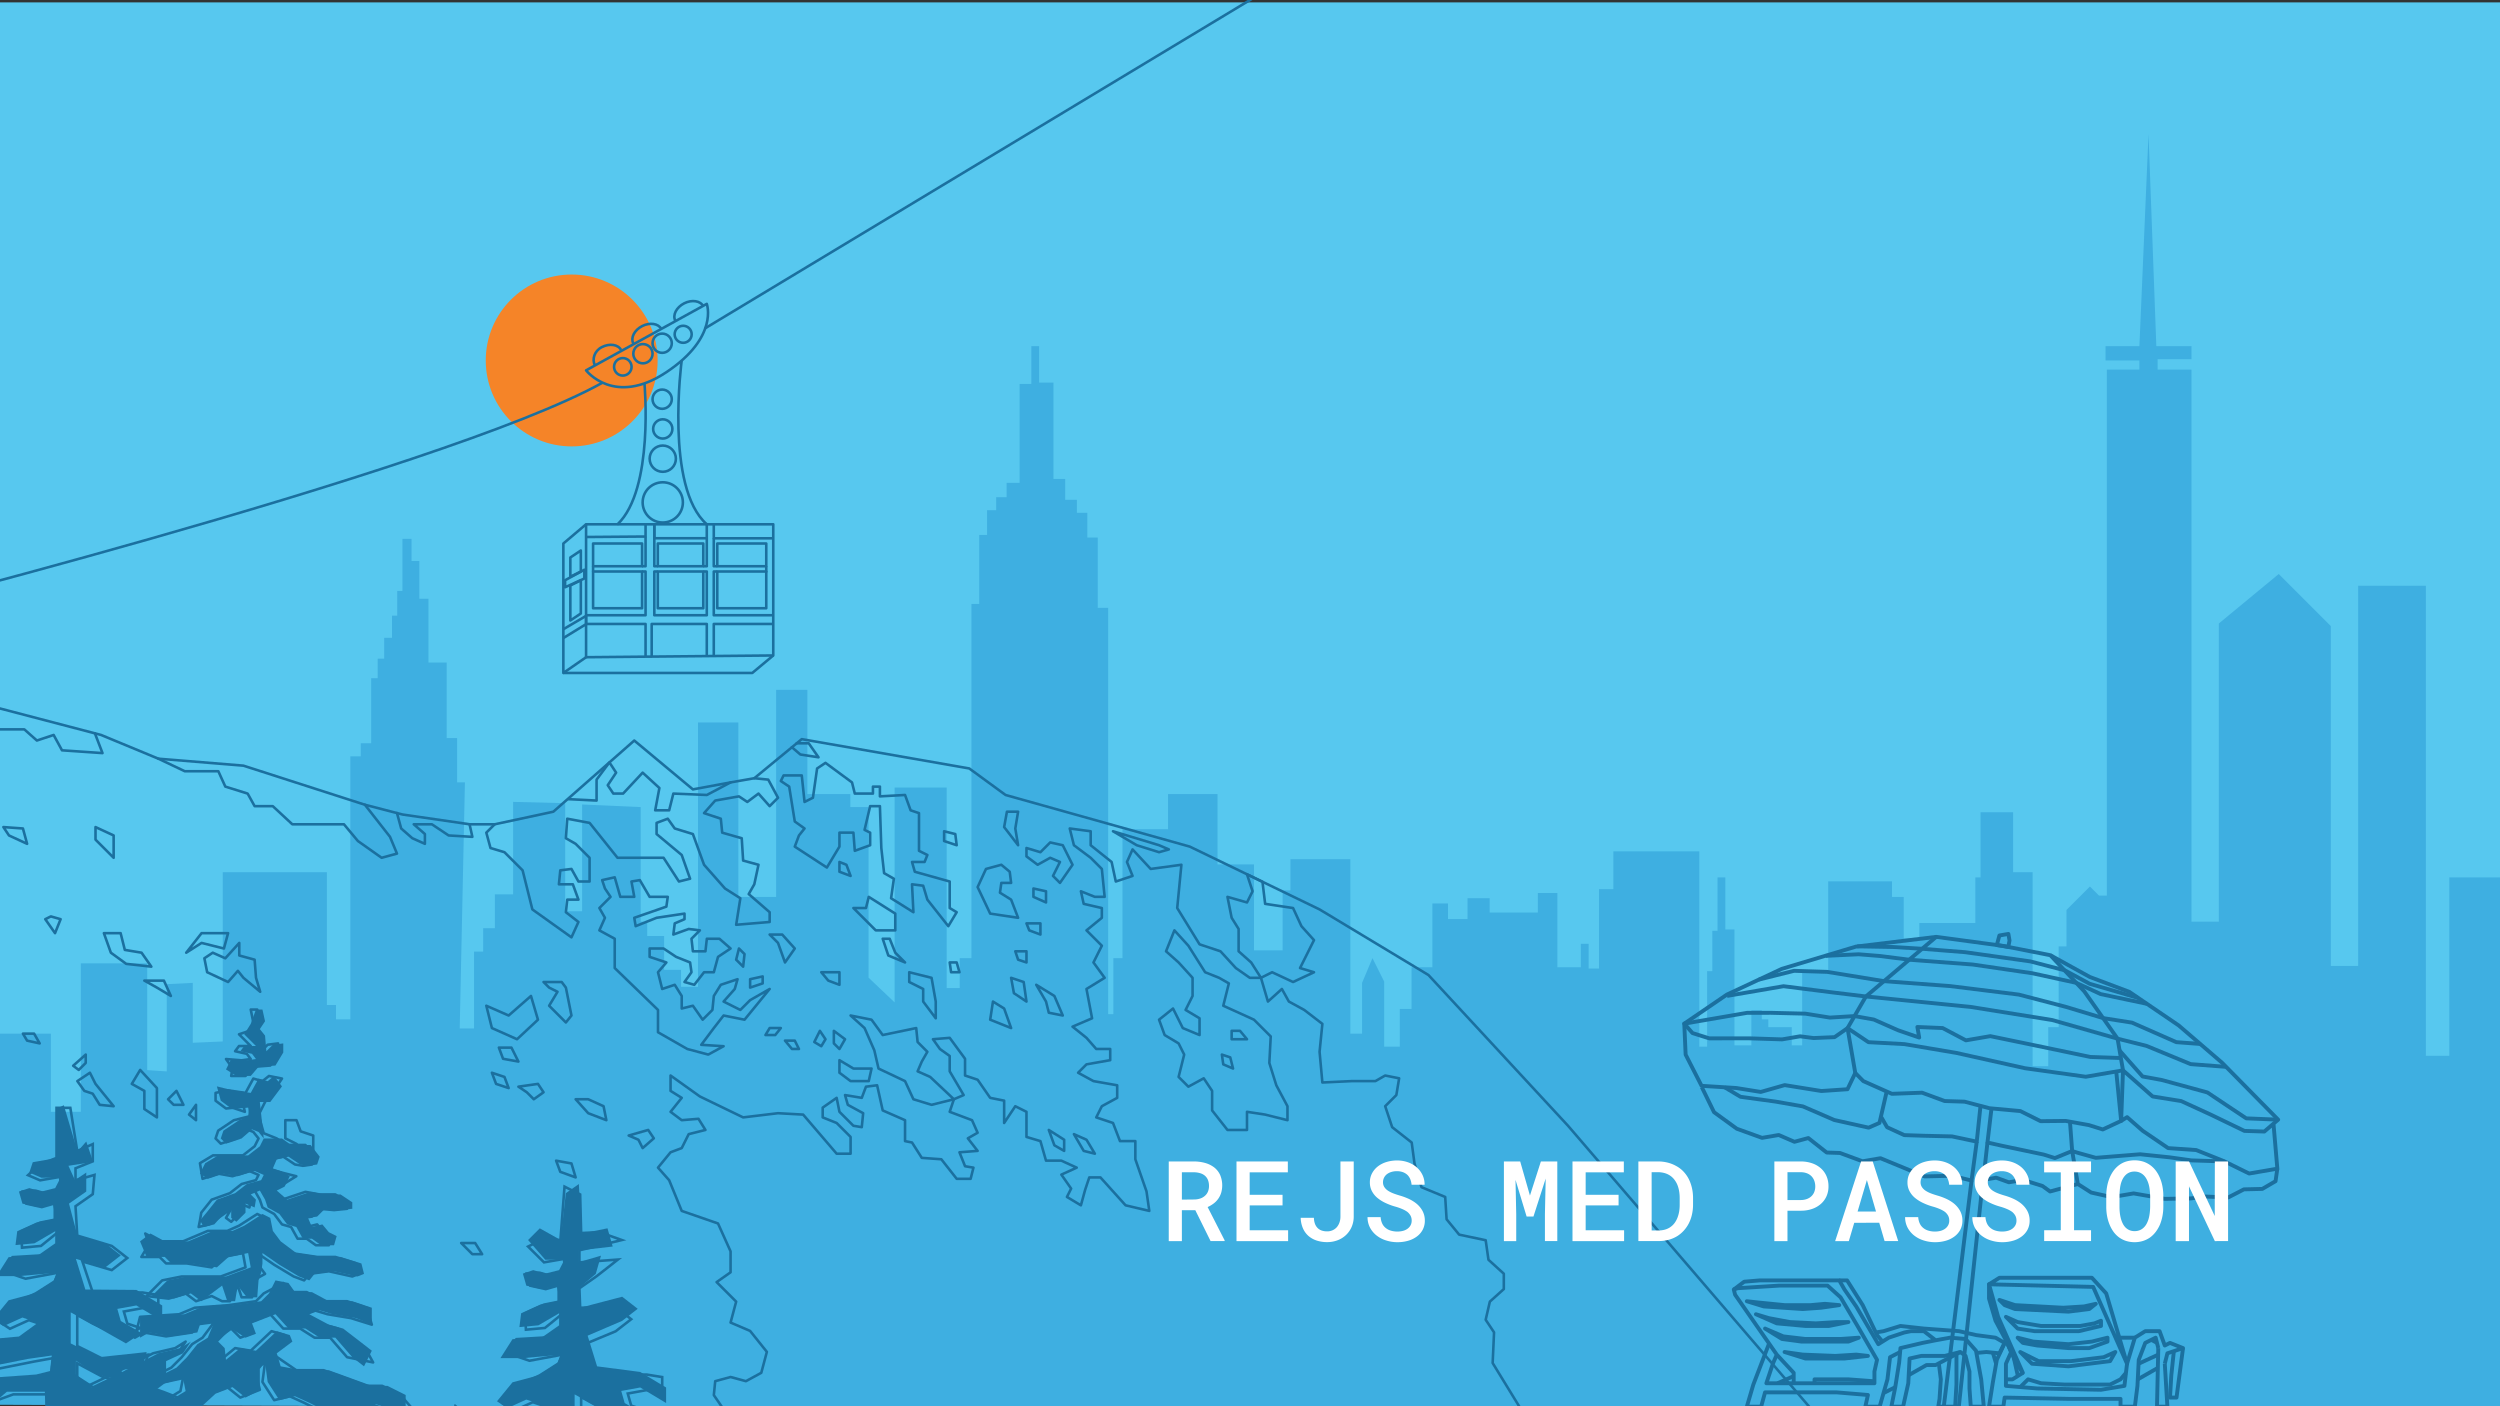 <svg xmlns="http://www.w3.org/2000/svg" width="1920" height="1080" viewBox="0 0 1920 1080"><rect x="0" y="0" width="1920" height="1080" fill="#333333" stroke="none"/><defs><style>.cls-1{fill:#57c8ef;}.cls-2{fill:#3eafe1;}.cls-3,.cls-4,.cls-6,.cls-7{fill:none;stroke:#1b709f;}.cls-3{stroke-linecap:round;}.cls-3,.cls-6,.cls-7{stroke-linejoin:round;}.cls-3,.cls-4,.cls-6{stroke-width:2px;}.cls-4{stroke-miterlimit:10;}.cls-5{fill:#1b709f;}.cls-7{stroke-width:3px;}.cls-8{fill:#f58428;}.cls-9{fill:#fff;}</style></defs><g id="Layer_1" data-name="Layer 1"><rect class="cls-1" x="-1.94" y="1.84" width="1922" height="946"/><polygon class="cls-2" points="-9.94 1078.84 -9.94 793.84 39.06 793.84 39.06 853.84 62.06 853.84 62.06 739.84 113.06 739.84 113.06 821.84 128.06 822.84 128.06 755.84 148.06 754.84 148.06 800.84 171.06 799.84 171.06 669.84 251.06 669.84 251.06 771.84 258.06 771.84 258.06 782.84 269.06 782.84 269.06 580.84 277.06 580.84 277.06 570.84 285.06 570.84 285.06 520.84 290.06 520.84 290.06 505.84 295.06 505.84 295.06 489.84 301.06 489.84 301.06 472.84 305.06 472.84 305.06 453.84 309.06 453.84 309.06 413.84 316.06 413.84 316.06 430.84 322.06 430.84 322.06 459.84 329.06 459.84 329.06 508.84 343.06 508.84 343.06 566.84 351.06 566.84 351.06 600.84 357.06 600.84 353.06 789.84 364.06 789.84 364.06 730.84 371.06 730.84 371.06 712.84 380.06 712.84 380.06 686.84 394.06 686.84 394.06 615.84 434.06 616.84 434.06 699.84 447.06 699.84 447.06 617.84 492.06 619.84 492.06 707.84 497.06 707.84 497.06 718.84 510.06 718.84 510.06 744.84 523.06 744.84 523.06 757.84 536.06 757.84 536.06 554.84 567.06 554.84 567.06 688.84 596.06 688.84 596.06 529.84 620.06 529.84 620.06 609.84 653.06 609.84 653.06 619.84 667.06 619.84 667.06 750.84 687.06 769.84 687.06 604.84 727.06 604.84 727.06 758.84 737.06 758.84 737.06 735.84 746.06 735.84 746.06 463.84 752.06 463.84 752.06 410.84 758.06 410.84 758.06 391.84 765.06 391.84 765.06 381.84 773.06 381.84 773.06 370.84 783.06 370.84 783.06 294.84 792.06 294.84 792.06 265.84 798.06 265.84 798.06 293.84 809.06 293.84 809.06 367.84 818.06 367.84 818.06 383.84 827.06 383.84 827.06 393.84 835.06 393.84 835.06 412.84 843.06 412.84 843.06 466.84 851.06 466.84 851.06 778.84 855.06 778.84 855.06 735.84 862.06 735.84 862.06 636.84 897.06 636.84 897.06 609.84 935.06 609.84 935.06 663.84 963.06 663.84 963.06 729.84 985.06 729.84 985.06 683.84 991.06 683.84 991.06 659.84 1037.06 659.84 1037.06 793.84 1046.06 793.84 1046.06 754.84 1054.06 735.84 1063.06 753.84 1063.06 803.84 1075.06 803.84 1075.06 774.84 1084.06 774.84 1084.06 742.84 1100.06 742.84 1100.06 693.84 1112.06 693.84 1112.06 705.84 1127.06 705.84 1127.06 689.84 1144.06 689.84 1144.06 700.84 1181.06 700.84 1181.06 685.84 1196.06 685.84 1196.06 742.84 1214.06 742.84 1214.06 724.84 1220.06 724.84 1220.06 743.84 1228.06 743.84 1228.06 682.84 1239.06 682.84 1239.06 653.84 1305.06 653.84 1305.06 803.84 1311.06 803.84 1311.06 745.84 1315.06 745.84 1315.06 714.84 1319.06 714.84 1319.06 673.84 1325.06 673.84 1325.06 713.84 1332.06 713.84 1332.06 802.84 1345.06 802.84 1345.06 775.84 1353.06 775.84 1353.06 782.84 1358.06 782.84 1358.06 788.84 1376.06 788.84 1376.06 802.84 1384.06 802.84 1384.06 745.84 1404.06 745.84 1404.06 676.84 1453.06 676.84 1453.06 688.84 1462.06 688.84 1462.06 720.84 1474.06 720.84 1474.06 708.84 1517.06 708.84 1517.06 673.84 1521.06 673.84 1521.06 623.84 1546.06 623.84 1546.06 669.84 1561.06 669.84 1561.06 818.84 1573.06 818.84 1573.06 788.84 1581.06 788.84 1581.06 726.84 1587.06 726.84 1587.06 698.84 1605.06 680.84 1612.06 687.84 1618.06 687.84 1618.06 283.84 1643.06 283.84 1643.06 276.84 1617.06 276.84 1617.06 265.84 1643.06 265.84 1650.06 102.84 1656.06 265.84 1683.06 265.84 1683.06 275.84 1657.06 275.84 1657.06 283.84 1683.06 283.84 1683.06 707.84 1704.06 707.84 1704.06 478.84 1750.06 440.84 1790.06 480.84 1790.06 741.84 1811.06 741.84 1811.06 449.84 1863.06 449.84 1863.06 810.84 1881.06 810.84 1881.06 673.84 1920.06 673.84 1920.06 1085.84 -9.94 1078.84"/><polyline class="cls-3" points="-213.93 492.63 -187.13 480.84 -30.63 540.86 -12.41 540.86 77.64 564.45 121.58 582.67 186.97 588.03 280.23 618.04 309.17 625.55 360.63 633.05 379.92 633.05 424.94 623.4 436.47 613.27 487.12 568.73 532.14 606.25 561.08 600.89 579.3 597.68 615.75 567.66 744.38 590.17 772.25 610.54 913.75 650.2 1013.43 698.44 1097.05 748.82 1204.24 864.59 1392.9 1084.34 -345.78 1084.34 -345.78 593.39"/><polyline class="cls-3" points="-30.63 540.86 -5.98 551.58 -0.62 560.16 18.68 560.16 28.33 568.73 41.19 564.45 47.62 576.24 78.71 578.38 72.89 563.21"/><polyline class="cls-3" points="121.58 582.67 141.95 592.32 167.68 592.32 173.04 604.11 190.19 609.47 195.55 619.12 209.48 619.12 224.49 633.05 264.15 633.05 274.87 645.91 293.09 658.78 304.88 655.56 299.53 642.7 280.23 618.04"/><polyline class="cls-3" points="304.88 624.43 308.1 636.27 316.68 643.77 326.32 648.06 326.32 640.55 317.75 633.05 331.68 633.05 344.55 641.63 362.77 642.7 360.63 633.05"/><polyline class="cls-3" points="379.92 633.05 373.49 639.48 376.7 651.27 387.42 654.49 401.36 668.42 408.86 698.44 438.88 719.88 444.24 708.09 434.59 700.58 435.66 690.93 444.24 690.93 439.95 679.14 429.23 679.14 430.3 668.42 438.88 667.35 444.24 677 452.81 677 452.81 658.78 442.09 648.06 434.59 643.77 435.66 628.76 452.81 631.98 474.25 658.78 509.63 658.78 521.42 677 529.99 674.86 523.56 656.63 504.26 640.55 504.26 631.98 512.84 628.76 518.2 636.27 532.14 640.55 540.71 664.14 556.79 682.36 568.58 689.86 565.37 710.23 591.09 708.09 591.09 700.58 575.01 686.65 579.3 679.14 582.52 664.14 570.73 660.92 569.65 643.77 554.65 639.48 553.58 628.76 540.71 624.48 549.29 614.83 567.51 611.61 573.94 615.9 582.52 609.47 591.09 619.12 597.52 612.68 590.02 598.75 579.3 597.68"/><polyline class="cls-3" points="436.73 613.76 458.17 614.83 458.17 598.75 468.03 585.52 473.18 593.39 466.75 603.04 471.04 609.47 478.54 609.47 493.55 593.39 506.41 605.18 503.19 622.33 513.91 622.33 517.13 609.47 542.86 610.54 561.08 600.89"/><polyline class="cls-3" points="608.18 573.9 614.67 579.45 628.61 581.6 621.11 570.88 611.84 570.88"/><polygon class="cls-3" points="601.81 595.53 615.75 595.53 617.89 615.9 624.32 612.68 627.54 590.17 633.97 585.88 654.34 600.89 656.48 609.47 670.42 609.47 670.42 604.11 675.77 604.11 675.77 611.61 695.07 610.54 699.36 622.33 705.79 624.48 705.79 653.42 712.22 656.63 710.08 661.99 700.43 661.99 702.57 669.5 729.37 677 729.37 697.37 734.73 700.58 728.3 711.3 712.22 690.93 709 680.22 700.43 679.14 701.5 700.58 684.35 689.86 686.5 674.86 678.99 670.57 676.85 651.27 675.77 619.12 668.27 619.12 663.98 637.34 668.27 639.48 668.27 649.13 656.48 653.42 655.41 639.48 644.69 639.48 644.69 650.2 635.04 666.28 610.39 650.2 613.6 641.63 617.89 636.27 610.39 630.91 606.1 604.11 599.67 599.82 601.81 595.53"/><polygon class="cls-3" points="725.08 638.41 725.08 645.91 734.73 649.13 733.66 640.55 725.08 638.41"/><polygon class="cls-3" points="644.69 661.99 644.69 669.5 653.26 672.71 650.05 664.14 644.69 661.99"/><polygon class="cls-3" points="667.2 688.79 665.06 697.37 655.41 697.37 672.56 714.52 687.57 714.52 687.57 701.65 667.2 688.79"/><polygon class="cls-3" points="677.92 720.95 682.21 733.81 695.07 739.17 687.57 731.67 683.28 720.95 677.92 720.95"/><polygon class="cls-3" points="757.24 667.35 750.81 681.29 760.46 701.65 781.9 704.87 776.54 690.93 767.96 685.58 769.03 678.07 776.54 678.07 775.47 669.5 769.03 664.14 757.24 667.35"/><polygon class="cls-3" points="788.33 709.16 790.47 714.52 799.05 717.73 799.05 709.16 788.33 709.16"/><polygon class="cls-3" points="776.54 750.96 778.68 762.75 788.33 769.19 786.18 754.18 776.54 750.96"/><polygon class="cls-3" points="779.75 730.6 781.9 737.03 788.33 739.17 788.33 730.6 779.75 730.6"/><polygon class="cls-3" points="729.37 739.17 730.44 746.68 736.88 746.68 734.73 739.17 729.37 739.17"/><polygon class="cls-3" points="698.29 746.68 698.29 754.18 709 759.54 709 769.19 718.65 782.05 718.65 769.19 715.44 750.96 698.29 746.68"/><polygon class="cls-3" points="773.32 623.4 771.18 635.19 781.9 649.13 779.75 636.27 781.9 623.4 773.32 623.4"/><polygon class="cls-3" points="821.56 636.27 824.77 649.13 837.64 658.78 846.21 667.35 848.36 688.79 840.85 688.79 830.13 684.5 832.28 694.15 846.21 697.37 846.21 704.87 834.42 714.52 846.21 726.31 839.78 739.17 848.36 750.96 834.42 759.54 838.71 782.05 823.7 788.48 834.42 797.06 841.92 805.63 852.64 805.63 852.64 814.21 834.42 817.42 827.99 823.86 839.78 830.29 858 833.5 858 843.15 846.21 849.58 841.92 858.16 854.79 862.45 860.15 876.38 871.94 876.38 871.94 890.32 880.51 914.97 882.66 929.98 864.44 925.69 845.14 904.25 836.57 904.25 833.35 913.9 830.13 925.69 819.41 919.26 822.63 912.83 815.13 902.11 826.92 896.75 815.13 891.39 803.34 891.39 799.05 876.38 788.33 873.16 788.33 853.87 779.75 849.58 771.18 862.45 771.18 845.29 760.46 843.15 750.81 829.22 741.16 826 741.16 813.14 729.37 797.06 716.51 798.13 721.87 805.63 729.37 810.99 729.37 822.78 740.09 841.01 732.59 844.22 729.37 853.87 746.52 860.3 750.81 869.95 743.31 874.24 750.81 883.88 736.88 884.96 741.16 895.67 747.6 896.75 745.45 905.32 734.73 905.32 722.94 890.32 707.93 889.24 700.43 877.45 695.07 876.38 695.07 860.3 677.92 852.8 673.63 833.5 665.06 834.57 661.84 843.15 648.98 841.01 651.12 848.51 662.91 854.94 661.84 865.66 655.41 864.59 644.69 853.87 642.54 843.15 631.83 850.65 631.83 858.16 642.54 862.45 653.26 873.16 653.26 886.03 642.54 886.03 616.82 856.01 597.52 854.94 570.73 858.16 537.5 842.08 514.99 826 514.99 837.79 523.56 843.15 514.99 853.87 523.56 860.3 536.42 859.23 541.78 867.8 528.92 871.02 523.56 881.74 514.99 884.96 505.34 896.75 513.91 906.39 523.56 929.98 551.43 939.62 561.08 961.06 561.08 977.14 550.36 984.65 565.37 999.65 561.08 1015.73 576.09 1022.16 588.95 1038.24 584.66 1054.32 572.87 1060.75 561.08 1057.54 549.29 1060.75 548.22 1071.47 557.08 1084.34 1169.34 1084.34 1146.36 1046.82 1147.43 1023.24 1141 1013.59 1144.21 999.65 1154.93 990 1154.93 978.21 1143.14 967.5 1141 952.49 1120.63 948.2 1110.98 936.41 1109.91 919.26 1091.69 911.75 1086.33 893.53 1084.18 877.45 1069.18 865.66 1063.82 849.58 1072.39 841.01 1074.54 828.14 1063.82 826 1056.31 830.29 1038.09 830.29 1015.58 831.36 1013.43 807.78 1015.58 786.34 1001.64 775.62 989.85 769.19 984.49 759.54 973.77 769.19 968.41 750.96 959.84 750.96 949.12 743.46 937.33 730.6 921.25 725.24 904.1 697.37 907.31 664.14 883.73 667.35 869.8 652.35 865.51 661.99 869.8 672.71 856.93 677 853.72 661.99 837.64 649.13 837.64 638.41 821.56 636.27"/><polygon class="cls-3" points="901.95 714.52 895.52 730.6 905.17 739.17 915.89 750.96 915.89 764.9 910.53 775.62 921.25 782.05 921.25 794.91 908.38 789.55 900.88 774.55 890.16 783.12 894.45 794.91 905.17 801.34 909.46 809.92 905.17 827.07 912.67 834.57 924.46 828.14 930.9 837.79 930.9 852.8 942.69 867.8 957.69 867.8 957.69 853.87 971.63 856.01 988.78 860.3 988.78 849.58 980.21 833.5 974.85 816.35 975.92 795.99 963.05 783.12 939.47 772.4 943.76 755.25 936.26 750.96 925.54 746.68 912.67 726.31 901.95 714.52"/><polygon class="cls-3" points="945.9 791.7 945.9 798.13 957.69 798.13 952.34 791.7 945.9 791.7"/><polygon class="cls-3" points="938.4 809.92 939.47 817.42 946.98 820.64 944.83 812.06 938.4 809.92"/><polygon class="cls-3" points="942.69 688.79 945.9 704.87 951.26 713.45 951.26 730.6 960.91 739.17 968.41 750.96 976.99 746.68 993.07 754.18 1009.15 746.68 998.43 743.46 1009.15 722.02 999.5 711.3 993.07 697.37 971.63 694.15 969.58 677.22 957.69 671.47 961.98 684.5 957.69 693.08 942.69 688.79"/><polygon class="cls-3" points="854.79 638.41 873.01 649.13 890.16 654.49 897.67 652.35 890.16 649.13 854.79 638.41"/><polygon class="cls-3" points="806.55 646.99 799.05 654.49 788.33 651.27 788.33 657.71 796.9 664.14 806.55 658.78 814.05 661.99 808.7 672.71 814.05 678.07 823.7 664.14 816.2 649.13 806.55 646.99"/><polygon class="cls-3" points="793.69 682.36 793.69 688.79 803.34 693.08 803.34 684.5 793.69 682.36"/><polygon class="cls-3" points="762.6 769.19 760.46 783.12 776.54 789.55 771.18 774.55 762.6 769.19"/><polygon class="cls-3" points="795.83 756.32 803.34 769.19 805.48 777.76 816.2 779.91 809.77 764.9 795.83 756.32"/><polygon class="cls-3" points="630.75 746.68 636.11 753.11 644.69 756.32 644.69 746.68 630.75 746.68"/><polygon class="cls-3" points="591.09 717.73 597.52 724.16 602.88 739.17 610.39 728.45 600.74 717.73 591.09 717.73"/><polygon class="cls-3" points="653.26 779.91 663.98 789.55 671.49 806.7 674.7 820.64 695.07 830.29 701.5 844.22 715.44 848.51 732.59 844.22 714.37 827.07 704.72 822.78 707.93 815.28 712.22 807.78 704.72 800.27 703.65 789.55 677.92 794.91 669.34 783.12 653.26 779.91"/><polygon class="cls-3" points="640.4 801.34 644.69 805.63 648.98 798.13 640.4 791.7 640.4 801.34"/><polygon class="cls-3" points="644.69 814.21 644.69 823.86 653.26 830.29 667.2 830.29 669.34 820.64 655.41 820.64 644.69 814.21"/><polygon class="cls-3" points="625.39 800.27 630.75 803.49 633.97 798.13 629.68 791.7 625.39 800.27"/><polygon class="cls-3" points="613.6 805.63 610.39 799.2 602.88 799.2 608.24 805.63 613.6 805.63"/><polygon class="cls-3" points="587.88 794.91 595.38 794.91 599.67 789.55 591.09 789.55 587.88 794.91"/><polygon class="cls-3" points="464.6 682.36 468.89 688.79 460.32 697.37 464.6 704.87 460.32 714.52 472.11 720.95 472.11 743.46 505.34 775.62 505.34 792.77 527.85 805.63 543.93 809.92 555.72 803.49 538.57 802.42 548.22 789.55 555.72 779.91 571.8 783.12 591.09 759.54 576.09 768.11 568.58 775.62 555.72 769.19 564.29 759.54 566.44 752.03 553.58 756.32 548.22 764.9 547.14 775.62 539.64 783.12 532.14 772.4 523.56 774.55 523.56 764.9 518.2 756.32 508.55 759.54 505.34 746.68 511.77 739.17 498.91 734.88 498.91 728.45 509.63 728.45 519.27 734.88 529.99 739.17 531.06 746.68 525.7 754.18 533.21 756.32 540.71 746.68 548.22 746.68 551.43 734.88 561.08 728.45 552.5 720.95 542.86 720.95 541.78 730.6 532.14 730.6 531.06 720.95 537.5 714.52 528.92 713.45 517.13 717.73 518.2 709.16 525.7 705.94 525.7 701.65 504.26 704.87 488.19 711.3 487.12 704.87 511.77 696.29 512.84 688.79 498.91 688.79 491.4 675.93 484.97 677 487.12 688.79 476.39 688.79 472.11 673.78 462.46 675.93 464.6 682.36"/><polygon class="cls-3" points="567.51 728.45 565.37 737.03 570.73 742.39 571.8 732.74 567.51 728.45"/><polygon class="cls-3" points="576.09 752.03 576.09 758.47 585.73 755.25 585.73 749.89 576.09 752.03"/><polygon class="cls-3" points="805.48 867.8 809.77 879.6 817.27 883.88 817.27 875.31 805.48 867.8"/><polygon class="cls-3" points="824.77 871.02 832.28 883.88 840.85 886.03 834.42 875.31 824.77 871.02"/><polygon class="cls-3" points="407.79 764.9 390.64 779.91 373.49 772.4 377.78 789.55 397.07 798.13 413.15 783.12 407.79 764.9"/><polygon class="cls-3" points="417.44 754.18 431.37 754.18 434.59 758.47 438.88 779.91 434.59 785.26 421.73 772.4 428.16 761.68 421.73 758.47 417.44 754.18"/><polygon class="cls-3" points="383.14 804.56 386.35 813.14 398.14 815.28 392.78 804.56 383.14 804.56"/><polygon class="cls-3" points="377.78 823.86 380.99 832.43 390.64 835.65 387.42 827.07 377.78 823.86"/><polygon class="cls-3" points="398.14 834.57 404.57 838.86 409.94 844.22 417.44 838.86 413.15 832.43 398.14 834.57"/><polygon class="cls-3" points="442.09 844.22 451.74 854.94 465.68 860.3 463.53 849.58 451.74 844.22 442.09 844.22"/><polygon class="cls-3" points="482.83 872.09 490.33 875.31 493.55 881.74 502.12 874.24 497.83 867.8 482.83 872.09"/><polygon class="cls-3" points="427.09 891.39 430.3 899.96 442.09 904.25 438.88 893.53 427.09 891.39"/><polygon class="cls-3" points="143.02 731.67 154.81 724.16 171.97 728.45 175.18 716.66 154.81 716.66 143.02 731.67"/><polygon class="cls-3" points="163.39 731.67 156.96 735.96 159.1 746.68 175.18 754.18 182.69 745.6 186.97 750.96 199.84 761.68 196.62 750.96 195.55 737.03 183.76 733.81 183.76 724.16 173.04 735.96 163.39 731.67"/><polygon class="cls-3" points="219.13 860.3 219.13 874.24 227.71 878.52 233.07 884.96 240.57 884.96 240.57 872.09 230.92 868.88 227.71 860.3 219.13 860.3"/><polygon class="cls-3" points="174.11 844.22 178.4 850.65 188.04 853.87 185.9 844.22 174.11 844.22"/><polygon class="cls-3" points="129.09 844.22 133.38 848.51 140.88 848.51 135.52 837.79 129.09 844.22"/><polygon class="cls-3" points="145.17 856.01 150.53 860.3 150.53 848.51 145.17 856.01"/><polygon class="cls-3" points="101.22 832.43 110.86 837.79 110.86 851.73 120.51 858.16 120.51 835.65 107.65 821.71 101.22 832.43"/><polygon class="cls-3" points="59.41 830.29 64.77 837.79 71.2 839.93 76.56 848.51 87.28 849.58 73.35 832.43 69.06 823.86 59.41 830.29"/><polygon class="cls-3" points="56.2 818.5 60.48 821.71 65.84 816.35 65.84 809.92 56.2 818.5"/><polygon class="cls-3" points="20.82 799.2 30.47 801.34 26.18 793.84 17.61 793.84 20.82 799.2"/><polygon class="cls-3" points="354.19 954.63 362.77 963.21 370.27 963.21 364.91 954.63 354.19 954.63"/><polygon class="cls-3" points="79.78 716.66 85.14 731.67 96.93 740.24 116.22 742.39 108.72 731.67 95.86 729.52 92.64 716.66 79.78 716.66"/><polygon class="cls-3" points="110.86 753.11 120.51 758.47 131.23 764.9 125.87 753.11 110.86 753.11"/><polygon class="cls-3" points="2.6 635.19 17.61 636.27 20.82 648.06 6.89 641.63 2.6 635.19"/><polygon class="cls-3" points="73.35 635.19 73.35 644.84 87.28 658.78 87.28 641.63 73.35 635.19"/><polygon class="cls-3" points="34.76 705.94 42.26 716.66 46.55 705.94 39.05 703.8 34.76 705.94"/><polygon class="cls-4" points="43.41 850.84 54.02 850.84 59.32 883.97 71.25 878.67 71.25 891.92 57.99 897.23 57.99 906.5 72.56 902.34 71.25 917.11 57.99 926.39 59.32 948.92 85.83 956.87 97.76 966.15 85.83 975.43 63.3 968.8 71.25 992.66 109.69 992.66 121.57 994.59 121.57 1004.52 109.69 1004.59 95.11 1007.24 97.76 1016.52 107.66 1019.8 95.73 1027.75 71.25 1016.52 59.32 1009.89 59.32 1033.75 80.53 1044.35 113.64 1040.38 109.66 1053.63 97.76 1053.63 101.73 1062.91 79.2 1057.61 59.32 1047.01 59.32 1057.61 77.88 1069.54 108.36 1062.91 126.92 1069.54 156.03 1080.93 39.75 1080.93 35.44 1070.86 10.28 1070.86 -4.3 1076.16 -22.86 1073.51 -22.86 1062.91 -4.3 1060.26 28.81 1057.61 39.41 1054.96 40.74 1043.03 26.18 1045.68 -0.33 1050.98 -22.86 1047.01 -37.44 1031.1 -34.79 1023.15 -18.88 1028.45 -4.3 1033.75 4.97 1029.77 19.55 1028.45 34.14 1017.84 22.21 1013.87 7.63 1020.5 -0.33 1015.19 11.6 1000.61 27.48 993.31 42.06 984.03 44.72 977.41 19.55 982.06 2.32 976.06 9.6 965.48 32.14 964.15 45.39 954.87 45.39 945.6 31.48 956.87 16.9 958.2 16.23 945.6 30.81 938.97 44.06 936.32 41.56 924.34 32.14 927.04 20.21 924.39 17.55 915.11 27.51 914.46 36.79 917.11 47.39 914.46 46.06 903.85 30.79 906.5 21.51 902.53 30.16 894.58 43.41 889.27 43.41 850.84"/><polygon class="cls-5" points="43.56 851.34 49.02 848.84 59.56 884.34 66.25 876.67 71.56 892.34 52.56 895.34 57.56 906.34 66.25 900.53 66.25 915.11 52.99 924.39 59.56 949.34 80.83 954.87 92.76 964.15 80.83 973.43 58.3 966.8 65.56 990.34 104.69 990.66 124.57 1002.59 124.57 1014.52 104.69 1002.59 90.11 1005.24 92.76 1014.52 108.66 1023.8 96.73 1031.75 66.25 1014.52 54.32 1007.89 54.32 1031.75 75.53 1042.35 112.64 1038.38 108.66 1051.63 92.76 1051.63 96.73 1060.91 74.2 1055.61 58.32 1045.01 58.32 1055.61 72.88 1067.54 103.36 1060.91 121.92 1067.54 151.03 1080.93 34.75 1080.93 34.44 1068.86 5.28 1068.86 -3.3 1076.16 -21.86 1073.51 -21.86 1062.91 -9.3 1058.26 27.81 1055.61 38.41 1052.96 39.74 1041.03 21.18 1043.68 -5.33 1048.98 -27.86 1045.01 -40.44 1023.1 -37.79 1015.15 -23.88 1026.45 -9.3 1031.75 -0.03 1027.77 14.55 1026.45 29.14 1015.84 17.21 1011.87 2.63 1018.5 -5.33 1013.19 6.6 998.61 26.48 993.31 41.06 984.03 43.72 977.41 14.55 980.06 -2.68 980.06 6.6 965.48 29.14 964.15 42.39 954.87 42.39 945.6 26.48 954.87 11.9 956.2 13.23 945.6 27.81 938.97 41.06 936.32 41.06 924.39 29.14 927.04 17.21 924.39 14.55 915.11 22.51 912.46 31.79 915.11 42.39 912.46 46.56 904.34 31.79 904.5 22.51 900.53 25.16 892.58 43.56 889.34 43.56 851.34"/><polygon class="cls-4" points="433.56 911.34 445.56 917.34 446.32 946.97 460.56 946.34 477.56 952.34 444.99 960.23 444.99 969.5 474.56 967.34 458.25 980.11 444.99 989.39 445.56 1004.34 472.83 1003.87 484.76 1013.15 472.83 1022.43 450.3 1031.8 458.25 1055.66 496.69 1055.66 508.57 1057.59 508.57 1067.52 496.69 1067.59 482.11 1070.24 484.76 1079.52 494.66 1082.8 482.73 1090.75 458.25 1079.52 446.32 1072.89 446.32 1096.75 467.53 1107.35 500.64 1103.38 496.66 1116.63 484.76 1116.63 488.73 1125.91 466.2 1120.61 446.32 1110.01 446.32 1120.61 464.88 1132.54 495.36 1125.91 513.92 1132.54 543.03 1143.93 426.75 1143.93 422.44 1133.86 397.28 1133.86 382.7 1139.16 364.14 1136.51 364.14 1125.91 382.7 1123.26 415.81 1120.61 426.41 1117.96 427.74 1106.03 413.18 1108.68 386.67 1113.98 364.14 1110.01 349.56 1094.1 352.21 1086.15 368.12 1091.45 382.7 1096.75 391.98 1092.77 406.56 1091.45 421.14 1080.84 409.21 1076.87 394.63 1083.49 386.67 1078.19 398.6 1063.61 414.49 1056.31 429.06 1047.03 431.72 1040.41 406.56 1045.06 389.32 1039.06 396.6 1028.48 419.14 1027.15 432.39 1017.87 432.39 1008.6 418.49 1019.87 403.9 1021.2 403.23 1008.6 417.81 1001.97 431.06 999.32 428.56 987.34 419.14 990.04 407.21 987.39 404.56 978.11 414.51 977.46 423.79 980.11 434.39 977.46 433.06 966.85 417.79 969.5 405.56 957.34 415.56 952.34 430.41 952.27 433.56 911.34"/><polygon class="cls-5" points="434.56 916.34 444.56 909.34 446.56 947.34 466.56 943.34 470.56 957.34 444.56 960.34 444.56 969.34 461.56 964.34 457.56 978.34 444.56 989.34 445.56 1004.34 477.83 995.87 489.76 1005.15 477.83 1014.43 451.3 1025.8 458.56 1049.34 491.69 1053.66 511.57 1065.59 511.57 1077.52 491.69 1065.59 477.11 1068.24 479.76 1077.52 495.66 1086.8 483.73 1094.75 453.25 1077.52 441.32 1070.89 441.32 1094.75 462.53 1105.35 499.64 1101.38 495.66 1114.63 479.76 1114.63 483.73 1123.91 461.2 1118.61 445.32 1108.01 445.32 1118.61 459.88 1130.54 490.36 1123.91 508.92 1130.54 538.03 1143.93 421.75 1143.93 421.44 1131.86 392.28 1131.86 383.7 1139.16 365.14 1136.51 365.14 1125.91 377.7 1121.26 414.81 1118.61 425.41 1115.96 426.74 1104.03 408.18 1106.68 381.67 1111.98 359.14 1108.01 346.56 1086.1 349.21 1078.15 363.12 1089.45 377.7 1094.75 386.98 1090.77 401.56 1089.45 416.14 1078.84 404.21 1074.87 389.63 1081.49 381.67 1076.19 393.6 1061.61 413.49 1056.31 428.06 1047.03 430.72 1040.41 401.56 1043.06 384.32 1043.06 393.6 1028.48 416.14 1027.15 429.39 1017.87 429.39 1008.6 413.49 1017.87 398.9 1019.2 400.23 1008.6 414.81 1001.97 428.06 999.32 428.06 987.39 416.14 990.04 404.21 987.39 401.56 978.11 409.51 975.46 418.79 978.11 429.39 975.46 433.56 967.34 418.79 967.5 405.56 952.34 414.56 943.34 430.56 952.34 434.56 916.34"/><polygon class="cls-6" points="192.56 775.34 195.56 790.34 183.56 794.34 192.56 803.34 183.56 803.34 180.56 807.34 189.56 809.34 192.56 813.34 185.56 814.34 173.56 813.34 178.56 820.34 177.56 826.34 188.56 826.34 194.56 819.34 207.56 818.34 213.56 808.34 213.56 801.34 205.56 802.34 200.56 807.34 199.56 795.34 195.56 790.34 199.56 784.34 197.56 775.34 192.56 775.34"/><polygon class="cls-6" points="194.56 828.34 188.56 839.34 174.56 837.34 165.56 839.34 165.56 845.34 173.56 851.34 192.56 849.34 191.56 857.34 179.56 860.34 167.56 868.34 165.56 874.34 169.56 878.34 181.56 874.34 189.56 867.34 194.56 869.34 198.56 874.34 195.56 880.34 186.56 887.34 163.56 887.34 153.56 893.34 153.56 893.34 155.56 905.34 167.56 901.34 178.56 903.34 191.56 899.34 198.56 902.34 196.56 906.34 185.56 909.34 176.56 916.34 162.56 921.34 154.56 931.34 153.56 937.34 152.56 942.34 160.56 940.34 160.56 940.34 177.56 928.34 173.56 935.34 177.56 938.34 184.56 931.34 184.56 924.34 191.56 927.34 192.56 921.34 188.56 917.34 195.56 914.34 199.56 921.34 201.56 927.34 210.56 932.34 216.56 940.34 223.56 942.34 228.56 951.34 235.56 951.34 242.56 956.34 252.56 956.34 254.56 949.34 248.56 946.34 243.56 940.34 235.56 942.34 232.56 935.34 239.56 934.34 245.56 928.34 256.56 929.34 266.56 928.34 266.56 923.34 257.56 917.34 245.56 917.34 234.56 915.34 216.56 921.34 208.56 914.34 214.56 911.34 227.56 903.34 211.56 899.34 205.56 897.34 208.56 890.34 217.56 888.34 226.56 894.34 232.56 895.34 239.56 894.34 241.56 888.34 234.56 879.34 219.56 879.34 212.56 874.34 202.56 870.34 198.56 856.34 203.56 846.34 212.56 834.34 216.56 828.34 206.56 826.34 201.56 830.34 194.56 828.34"/><polygon class="cls-6" points="197.56 932.34 183.56 941.34 174.56 945.34 159.56 945.34 140.56 953.34 122.56 953.34 111.56 947.34 114.56 955.34 108.56 965.34 122.56 965.34 127.56 970.34 143.56 970.34 162.56 973.34 171.56 965.34 186.56 962.34 188.56 973.34 169.56 980.34 139.56 980.34 124.56 983.34 112.56 995.34 129.56 997.34 142.56 993.34 150.56 999.34 162.56 995.34 170.56 999.34 176.56 999.34 182.56 987.34 185.56 996.34 193.56 996.34 194.56 983.34 203.56 978.34 197.56 970.34 197.56 962.34 210.56 971.34 225.56 980.34 233.56 983.34 237.56 978.34 252.56 976.34 270.56 980.34 275.56 978.34 273.56 970.34 257.56 965.34 243.56 965.34 223.56 962.34 211.56 953.34 205.56 945.34 203.56 935.34 197.56 932.34"/><polygon class="cls-6" points="144.56 962.34 159.56 962.34 165.56 959.34 181.56 956.34 192.56 955.34 192.56 947.34 177.56 950.34 164.56 951.34 157.56 955.34 144.56 962.34"/><polygon class="cls-6" points="217.56 985.34 217.56 985.34 222.56 992.34 235.56 992.34 248.56 999.34 266.56 999.34 281.56 1004.34 285.56 1017.34 269.56 1012.34 251.56 1009.34 241.56 1006.34 233.56 1009.34 248.56 1017.34 259.56 1020.34 272.56 1030.34 281.56 1037.34 286.56 1046.34 266.56 1042.34 253.56 1027.34 241.56 1027.34 230.56 1020.34 217.56 1020.34 207.56 1009.34 189.56 1016.34 192.56 1024.34 184.56 1027.34 177.56 1020.34 163.56 1030.34 168.56 1035.34 169.56 1044.34 180.56 1035.34 192.56 1037.34 208.56 1022.34 218.56 1025.34 220.56 1030.34 208.56 1039.34 208.56 1039.34 227.56 1052.34 248.56 1052.34 281.56 1064.34 293.56 1064.34 307.56 1071.34 320.56 1086.34 299.56 1083.34 284.56 1078.34 278.56 1083.34 288.56 1087.34 304.56 1092.34 317.56 1092.34 322.56 1099.34 318.56 1107.34 305.56 1104.34 295.56 1098.34 284.56 1096.34 270.56 1096.34 253.56 1087.34 233.56 1077.34 222.56 1072.34 210.56 1075.34 201.56 1061.34 203.56 1046.34 195.56 1051.34 199.56 1067.34 184.56 1073.34 174.56 1065.34 161.56 1070.34 149.56 1081.34 131.56 1088.34 112.56 1094.34 104.56 1091.34 106.56 1081.34 120.56 1079.34 138.56 1068.34 140.56 1058.34 122.56 1062.34 110.56 1071.34 80.56 1070.34 71.56 1076.34 59.56 1076.34 67.56 1064.34 90.56 1053.34 117.56 1039.34 134.56 1035.34 142.56 1030.34 136.56 1039.34 123.56 1045.34 123.56 1054.34 131.56 1050.34 139.56 1042.34 147.56 1032.34 155.56 1027.34 164.56 1015.34 149.56 1017.34 147.56 1023.34 127.56 1026.34 110.56 1023.34 103.56 1027.34 107.56 1011.34 137.56 1009.34 149.56 1004.34 175.56 1002.34 196.56 999.34 202.56 993.34 217.56 985.34"/><polygon class="cls-6" points="148.56 962.34 163.56 962.34 169.56 959.34 185.56 956.34 196.56 955.34 196.56 947.34 181.56 950.34 168.56 951.34 161.56 955.34 148.56 962.34"/><polygon class="cls-5" points="196.56 775.34 192.56 786.34 187.56 794.34 196.56 803.34 187.56 803.34 184.56 807.34 193.56 809.34 196.56 813.34 189.56 814.34 177.56 813.34 173.56 821.34 181.56 826.34 192.56 826.34 198.56 819.34 211.56 818.34 217.56 808.34 217.56 801.34 209.56 802.34 204.56 807.34 203.56 795.34 199.56 790.34 203.56 784.34 201.56 775.34 196.56 775.34"/><polygon class="cls-5" points="198.56 828.34 192.56 839.34 178.56 837.34 166.56 834.34 169.56 845.34 177.56 851.34 190.56 850.34 191.56 857.34 183.56 860.34 171.56 868.34 169.56 874.34 173.56 878.34 185.56 874.34 193.56 867.34 198.56 869.34 202.56 874.34 199.56 880.34 190.56 887.34 167.56 887.34 157.56 893.34 153.56 901.34 159.56 905.34 171.56 901.34 182.56 903.34 195.56 899.34 202.56 902.34 200.56 906.34 189.56 909.34 180.56 916.34 166.56 921.34 158.56 931.34 153.56 937.34 156.56 942.34 164.56 940.34 173.56 930.34 177.56 928.34 177.56 935.34 181.56 938.34 188.56 931.34 188.56 924.34 195.56 927.34 196.56 921.34 192.56 917.34 199.56 914.34 203.56 921.34 205.56 927.34 214.56 932.34 220.56 940.34 227.56 942.34 232.56 951.34 239.56 951.34 246.56 956.34 256.56 956.34 258.56 949.34 252.56 946.34 247.56 940.34 239.56 942.34 236.56 935.34 243.56 934.34 249.56 928.34 260.56 929.34 270.56 928.34 270.56 923.34 261.56 917.34 249.56 917.34 238.56 915.34 220.56 921.34 212.56 914.34 218.56 911.34 222.56 903.34 215.56 899.34 209.56 897.34 212.56 890.34 221.56 888.34 230.56 894.34 236.56 895.34 243.56 894.34 245.56 888.34 238.56 879.34 223.56 879.34 216.56 874.34 202.56 874.34 199.56 846.34 207.56 846.34 216.56 834.34 210.56 826.34 210.56 826.34 205.56 830.34 198.56 828.34"/><polygon class="cls-5" points="201.56 932.34 187.56 941.34 178.56 945.34 163.56 945.34 144.56 953.34 126.56 953.34 115.56 947.34 107.56 953.34 112.56 965.34 126.56 965.34 131.56 970.34 147.56 970.34 166.56 973.34 175.56 965.34 190.56 962.34 192.56 973.34 173.56 980.34 143.56 980.34 128.56 983.34 116.56 995.34 133.56 997.34 146.56 993.34 154.56 999.34 170.56 987.34 174.56 999.34 180.56 999.34 182.56 987.34 189.56 996.34 197.56 996.34 198.56 983.34 200.56 977.34 201.56 970.34 201.56 962.34 214.56 971.34 229.56 980.34 237.56 983.34 241.56 978.34 256.56 976.34 274.56 980.34 279.56 978.34 277.56 970.34 261.56 965.34 247.56 965.34 227.56 962.34 215.56 953.34 209.56 945.34 207.56 935.34 201.56 932.34"/><polygon class="cls-5" points="211.56 983.34 221.56 985.34 226.56 992.34 239.56 992.34 252.56 999.34 270.56 999.34 285.56 1004.34 285.56 1017.34 273.56 1012.34 255.56 1009.34 245.56 1006.34 237.56 1009.34 252.56 1017.34 263.56 1020.34 276.56 1030.34 285.56 1037.34 279.56 1049.34 270.56 1042.34 257.56 1027.34 245.56 1027.34 234.56 1020.34 221.56 1020.34 211.56 1009.34 193.56 1016.34 196.56 1024.34 188.56 1027.34 177.56 1020.34 167.56 1030.34 172.56 1035.34 173.56 1044.34 184.56 1035.34 196.56 1037.34 212.56 1022.34 222.56 1025.34 224.56 1030.34 212.56 1039.34 215.56 1049.34 231.56 1052.34 252.56 1052.34 285.56 1064.34 297.56 1064.34 311.56 1071.34 311.56 1083.34 303.56 1083.34 288.56 1078.34 282.56 1083.34 292.56 1087.34 308.56 1092.34 321.56 1092.34 326.56 1099.34 322.56 1107.34 309.56 1104.34 299.56 1098.34 288.56 1096.34 274.56 1096.34 257.56 1087.34 237.56 1077.34 226.56 1072.34 214.56 1075.34 205.56 1061.34 203.56 1046.34 199.56 1051.34 199.56 1067.34 188.56 1073.34 178.56 1065.34 165.56 1070.34 153.56 1081.34 135.56 1088.34 116.56 1094.34 104.56 1091.34 110.56 1081.34 124.56 1079.34 142.56 1068.34 140.56 1058.34 126.56 1062.34 114.56 1071.34 84.56 1070.34 75.56 1076.34 63.56 1076.34 71.56 1064.34 94.56 1053.34 121.56 1039.34 138.56 1035.34 146.56 1030.34 140.56 1039.34 127.56 1045.34 127.56 1054.34 135.56 1050.34 143.56 1042.34 151.56 1032.34 159.56 1027.34 164.56 1015.34 153.56 1017.34 151.56 1023.34 131.56 1026.34 114.56 1023.34 107.56 1027.34 107.56 1011.34 141.56 1009.34 153.56 1004.34 179.56 1002.34 200.56 999.34 206.56 993.34 211.56 983.34"/><polygon class="cls-7" points="1418.91 789.61 1433 765.29 1487.01 719.5 1537.92 726.38 1574.68 733.61 1600.77 761.44 1626.29 797.71 1630.47 822.01 1601.89 826.93 1555.11 820.39 1502.35 808.61 1462.63 801.89 1434.98 800.4 1418.91 789.61"/><polyline class="cls-7" points="1627.86 806.83 1645.49 826.73 1660.16 829.42 1695.3 839.01 1710.2 848.96 1725.1 858.9 1749.63 859.9"/><polygon class="cls-7" points="1535.54 718.45 1542.44 717.26 1543.31 722.33 1542.37 727.26 1533.56 725.79 1535.54 718.45"/><polyline class="cls-7" points="1625.27 822.91 1629.04 860.84 1614.95 867.43 1604.22 864.06 1586.43 860.87 1567.18 861.06 1551.64 853.3 1527.93 851.13 1508.79 846.08 1493.49 845.59 1476.15 839.18 1452.96 840.05 1430.99 830.27 1424.84 824.03 1418.87 836.53 1398.81 837.9 1370.64 833.36 1352.26 838.61 1333.47 835.59 1306.81 833.92 1294.57 809.96 1293.52 786.16 1310.27 783.28 1325.03 780.74 1341.81 777.85 1360.07 777.84 1386.56 778.49 1405.35 781.51 1424.28 780.34 1439.09 783.01 1457.76 791.26 1473.94 796.82 1472.54 788.72 1491.96 789.55 1509.82 798.99 1528.55 795.76 1564.32 803.16 1605.37 811.74 1628.85 812.56"/><polyline class="cls-7" points="1746.03 862.99 1749 897.54 1727.32 901.27 1708.47 892 1686.67 883.24 1665.1 881.74 1645.56 868.42 1633.62 857.97 1629.04 860.84 1630.47 822.01 1653.21 842.08 1675.12 845.61 1698.26 856.23 1723.71 868.53 1739.02 869.02 1749.63 859.9 1706.59 816.22 1673.25 787.55 1635.33 761.75 1604.94 750.3 1574.68 733.61"/><polyline class="cls-7" points="1448.99 838.28 1444.52 857.68 1443.43 862.4 1435.11 866.05 1408.73 860.17 1384.61 849.72 1363.68 846.03 1336.67 842.33 1324.47 835.02"/><polyline class="cls-7" points="1444.91 858.11 1449.26 865.71 1462.48 871.77 1477.79 872.27 1499.18 872.76 1518.14 876.79 1521.03 849.31"/><polyline class="cls-7" points="1529.47 851.27 1526.37 877.46 1536.92 879.82 1569.56 886.71 1578.14 889.4 1591.42 883.99 1591.24 881.62 1589.74 861.47"/><polyline class="cls-7" points="1708.47 892 1682.96 891.18 1666.32 888.83 1643.6 886.48 1609.57 889.21 1595.71 885.34 1591.42 883.99 1595.78 909.31 1606.04 915.88 1621.87 919.41 1638.62 916.53 1662.68 920.73 1682.91 920.38 1691.78 918.85 1711.21 919.68 1723.32 913.43 1737.47 913.08 1747.61 907.16 1749 897.54"/><polyline class="cls-7" points="1526.37 877.46 1523.19 906.16 1533.05 904.46 1542.79 908 1553.63 906.13 1568.64 910.85 1574.44 915.06 1595.78 909.31"/><polyline class="cls-7" points="1518.14 876.79 1514.15 906.67 1499.3 902.97 1478.09 903.49 1444.22 889.51 1430.43 891.88 1413.09 885.48 1402.89 885.15 1388.8 874.02 1378.13 876.9 1366.07 871.68 1353.26 873.88 1333.87 866.87 1316.38 854.17 1306.98 834.93"/><polyline class="cls-7" points="1424.84 824.03 1418.91 789.61 1408.95 796.53 1392.83 797.22 1382.45 795.88 1368.65 798.25 1343.14 797.43 1312.71 797.46 1299.84 793.41 1293.52 786.16 1326.21 763.86 1368.46 744.07 1425.39 726.98 1487.01 719.5"/><polyline class="cls-7" points="1514.15 906.67 1491.91 1087.74 1503.78 1085.91 1523.02 905.14"/><polyline class="cls-7" points="1326.38 764.87 1369.74 757.41 1408.12 762.27 1433 765.29 1513.53 773.33 1576.14 783.4 1626.29 797.71 1648.56 803.26 1682.42 817.25 1709.67 819.34"/><polyline class="cls-7" points="1350.86 752.32 1377.86 745.58 1403.37 746.41 1446.89 753.52 1497.58 757.3 1550.45 763.85 1586.57 773.27 1615.17 781.9 1637.36 785.38 1671.4 800.38 1689.79 801.76"/><polyline class="cls-7" points="1402.22 734.09 1427.42 732.88 1443.89 734.22 1466.29 737.07 1515.02 740.75 1560.83 747.46 1594.57 754.83 1613.3 763.46 1648.84 770.95"/><polyline class="cls-7" points="1426.38 726.81 1453.86 727.29 1476.21 728.66 1509.34 731.3 1559.26 738.35 1585.81 745.25 1604.83 755.53 1642.27 766.48"/><polygon class="cls-7" points="1527.56 986.34 1535.56 981.34 1606.56 981.34 1617.56 993.34 1633.56 1047.34 1607.56 988.34 1527.56 986.34"/><polygon class="cls-7" points="1553.56 1054.34 1534.56 1011.34 1527.56 986.34 1527.56 997.34 1532.56 1014.34 1540.56 1029.34 1548.56 1047.34 1553.56 1054.34"/><polygon class="cls-7" points="1535.56 998.34 1547.56 1002.34 1584.56 1004.34 1600.56 1003.34 1609.56 1001.34 1604.56 1005.34 1588.56 1007.34 1547.56 1005.34 1539.56 1002.34 1535.56 998.34"/><polygon class="cls-7" points="1540.56 1011.34 1549.56 1015.34 1567.56 1018.34 1597.56 1018.34 1608.56 1016.34 1613.56 1014.34 1613.56 1018.34 1596.56 1022.34 1562.56 1022.34 1549.56 1020.34 1540.56 1011.34"/><polygon class="cls-7" points="1549.56 1027.34 1561.56 1030.34 1588.56 1032.34 1606.56 1030.34 1618.56 1027.34 1618.56 1030.34 1604.56 1035.34 1588.56 1035.34 1564.56 1033.34 1553.56 1031.34 1549.56 1027.34"/><polygon class="cls-7" points="1551.56 1038.34 1565.56 1045.34 1590.56 1045.34 1615.56 1042.34 1624.56 1038.34 1620.56 1045.34 1588.56 1049.34 1560.56 1047.34 1551.56 1038.34"/><polyline class="cls-7" points="1657.56 1035.34 1655.56 1027.34 1647.56 1031.34 1642.56 1044.34 1641.56 1064.34 1639.56 1080.34 1628.56 1080.34 1628.56 1074.34 1589.56 1074.34 1539.56 1073.34 1538.56 1080.34 1527.56 1080.34 1530.56 1061.34 1533.56 1044.34 1540.56 1029.34 1544.56 1038.34 1540.56 1047.34 1540.56 1064.34 1564.56 1066.34 1613.56 1067.34 1631.56 1064.34 1633.56 1047.34 1639.56 1027.34 1647.56 1022.34 1658.56 1022.34 1662.56 1033.34 1666.56 1031.34 1676.56 1035.34 1664.56 1039.34 1662.56 1047.34"/><polyline class="cls-7" points="1553.56 1054.34 1545.56 1059.34 1540.56 1059.34"/><polyline class="cls-7" points="1632.74 1054.34 1628.56 1059.34 1620.56 1063.34 1585.56 1063.34 1567.56 1062.34 1557.56 1059.34 1551.56 1065.25"/><polyline class="cls-7" points="1669.56 1037.34 1667.56 1056.34 1666.56 1073.34 1671.56 1073.34 1676.56 1035.34"/><polyline class="cls-7" points="1657.56 1035.34 1656.56 1080.34 1664.56 1080.34 1662.56 1047.34"/><line class="cls-7" x1="1628.32" y1="1027.34" x2="1639.56" y2="1027.34"/><line class="cls-7" x1="1657.56" y1="1050.34" x2="1641.81" y2="1059.34"/><line class="cls-7" x1="1652.18" y1="1029.02" x2="1656.56" y2="1031.34"/><line class="cls-7" x1="1642.41" y1="1047.34" x2="1657.56" y2="1040.34"/><polyline class="cls-7" points="1439.56 1060.84 1419.56 1059.34 1399.56 1059.34 1393.56 1059.34 1393.56 1062.34"/><polyline class="cls-7" points="1364.56 1040.34 1332.56 994.34 1331.56 990.34 1334.56 989.34 1366.56 987.34 1403.56 987.34 1413.56 996.34 1426.56 1018.34 1441.56 1044.34 1439.56 1053.34 1439.56 1062.34 1356.56 1062.34 1361.56 1047.34 1364.56 1040.34 1377.56 1054.34 1377.56 1062.84"/><polygon class="cls-7" points="1341.56 999.34 1354.56 1003.34 1384.56 1005.34 1398.56 1004.34 1412.56 1002.34 1401.56 1001.34 1390.56 1002.34 1370.56 1002.34 1350.56 1000.34 1341.56 999.34"/><polygon class="cls-7" points="1348.56 1009.34 1364.56 1016.34 1386.56 1018.34 1404.56 1018.34 1419.56 1015.34 1410.56 1015.34 1394.56 1016.34 1374.56 1015.34 1358.56 1012.34 1348.56 1009.34"/><polygon class="cls-7" points="1355.56 1020.34 1368.56 1028.34 1383.56 1030.34 1404.56 1030.34 1419.56 1030.34 1427.56 1027.34 1413.56 1028.34 1386.56 1028.34 1369.56 1026.34 1355.56 1020.34"/><polygon class="cls-7" points="1370.56 1038.34 1386.56 1043.34 1416.56 1043.34 1434.56 1041.34 1425.56 1040.34 1409.56 1041.34 1384.56 1040.34 1370.56 1038.34"/><polyline class="cls-7" points="1331.56 990.34 1339.56 984.34 1351.56 983.34 1381.56 983.34 1412.56 983.34 1416.56 990.34 1425.56 1003.34 1442.56 1032.34 1450.56 1027.34 1462.56 1023.34 1467.56 1022.34 1477.56 1022.34 1486.56 1029.34 1476.56 1031.34 1459.56 1035.34 1458.56 1046.34 1455.56 1065.34 1452.56 1080.34 1461.56 1080.34 1465.56 1062.34 1466.56 1043.34 1475.56 1041.34 1493.56 1041.34 1505.56 1038.34 1509.56 1041.34 1512.56 1053.34 1512.56 1066.34 1513.56 1080.34 1523.56 1080.34 1521.56 1059.34 1517.56 1037.34 1509.56 1028.34 1497.56 1027.34 1486.56 1029.34"/><line class="cls-7" x1="1377.56" y1="1056.84" x2="1365.11" y2="1062.34"/><polyline class="cls-7" points="1358.65 1031.84 1346.56 1063.34 1341.56 1080.34 1352.56 1080.34 1355.56 1069.34 1379.56 1069.34 1410.56 1069.34 1434.56 1071.34 1432.56 1080.34 1443.56 1080.34 1449.56 1059.34 1451.56 1042.34 1459.29 1038.34"/><polyline class="cls-7" points="1412.56 983.34 1418.56 983.34 1430.56 1002.34 1440.64 1023.41 1441.56 1025.34 1445.76 1030.34"/><line class="cls-7" x1="1446.56" y1="1069.85" x2="1455.56" y2="1065.34"/><polyline class="cls-7" points="1465.89 1056.09 1479.56 1048.34 1486.56 1048.34 1505.56 1038.34"/><polyline class="cls-7" points="1517.87 1039.06 1525.56 1038.34 1535.56 1039.34 1539.56 1031.34 1532.56 1027.34 1517.56 1025.34 1504.56 1022.34 1477.56 1020.34 1459.56 1018.34 1446.56 1022.34 1440.56 1023.34"/><polyline class="cls-7" points="1489.06 1047.34 1490.56 1059.34 1489.56 1074.34 1488.56 1080.34 1501.56 1080.34 1502.56 1063.34 1502.56 1049.34 1502.56 1039.91"/><line class="cls-7" x1="1530.49" y1="1038.83" x2="1533.03" y2="1047.34"/><line class="cls-7" x1="1549.56" y1="1056.09" x2="1546.67" y2="1043.08"/><circle class="cls-8" cx="439.06" cy="276.84" r="66"/><circle class="cls-6" cx="509" cy="385.85" r="15.45"/><circle class="cls-6" cx="509" cy="352.26" r="10.08"/><circle class="cls-6" cx="509" cy="329.42" r="7.39"/><circle class="cls-6" cx="508.55" cy="306.58" r="7.39"/><circle class="cls-6" cx="478.32" cy="281.73" r="6.72"/><circle class="cls-6" cx="508.55" cy="263.59" r="7.39"/><circle class="cls-6" cx="524.67" cy="256.73" r="6.54"/><circle class="cls-6" cx="493.77" cy="271.65" r="7.39"/><path class="cls-6" d="M450.11,284.42l92.7-51.05s9.4,25.52-30.9,52.39S450.11,284.42,450.11,284.42Z"/><path class="cls-6" d="M477,268.83c-2.2-4.29-8.8-5.3-14.75-2.26s-7.62,9.52-5.42,13.82"/><path class="cls-6" d="M507.9,252.71c-2.2-4.29-8.8-5.31-14.75-2.26s-9,9-6.78,13.28"/><path class="cls-6" d="M540.14,235.24c-2.2-4.29-8.8-5.3-14.74-2.26s-9,9-6.79,13.29"/><path class="cls-6" d="M523.53,276.93s-13,97.5,19.28,125.71h51.05V503.4l-143.75,1.34V402.64h24.18c28.22-26.87,20.65-108.19,20.65-108.19"/><polyline class="cls-6" points="450.11 402.64 432.65 417.42 432.65 516.84 450.11 504.74"/><polyline class="cls-6" points="593.86 503.4 577.74 516.84 432.65 516.84"/><rect class="cls-6" x="455.49" y="417.42" width="37.62" height="17.46"/><rect class="cls-6" x="505.19" y="417.42" width="34.93" height="17.46"/><rect class="cls-6" x="550.87" y="417.42" width="37.62" height="17.46"/><rect class="cls-6" x="455.49" y="438.92" width="37.62" height="28.21"/><rect class="cls-6" x="505.19" y="438.92" width="34.93" height="28.21"/><rect class="cls-6" x="550.87" y="438.92" width="37.62" height="28.21"/><polygon class="cls-6" points="438.02 442.94 446.08 438.92 446.08 422.79 438.02 428.17 438.02 442.94"/><polygon class="cls-6" points="438.02 449.66 438.02 476.53 446.08 471.16 446.08 445.63 438.02 449.66"/><polyline class="cls-6" points="432.65 490.02 450.11 479.35 450.11 472.99 432.65 483.25"/><polygon class="cls-6" points="433.99 445.63 433.99 451.01 448.77 444.29 448.77 437.57 433.99 445.63"/><polyline class="cls-6" points="450.11 412.42 495.79 412.05 495.79 402.64 474.29 402.64"/><rect class="cls-6" x="502.51" y="402.64" width="40.3" height="10.75"/><polyline class="cls-6" points="548.18 401.97 548.18 413.39 593.86 413.39"/><polyline class="cls-6" points="495.79 402.64 502.51 402.64 502.51 434.88 505.19 434.88"/><polyline class="cls-6" points="493.1 434.88 495.79 434.88 495.79 412.05"/><polyline class="cls-6" points="493.1 438.92 495.79 438.92 495.79 472.5 450.11 472.5"/><polyline class="cls-6" points="450.11 479.22 495.79 479.22 495.79 504.07"/><polyline class="cls-6" points="550.87 438.92 548.18 438.92 548.18 472.5 593.86 472.5"/><polyline class="cls-6" points="548.18 413.39 548.18 434.88 550.87 434.88"/><line class="cls-6" x1="588.49" y1="434.88" x2="588.49" y2="439.59"/><polyline class="cls-6" points="505.19 438.92 502.51 438.92 502.51 472.5 542.81 472.5 542.81 438.92 540.12 438.92"/><line class="cls-6" x1="455.49" y1="434.88" x2="455.49" y2="438.92"/><polyline class="cls-6" points="540.12 434.88 542.81 434.88 542.81 413.39"/><polyline class="cls-6" points="500.49 504.27 500.49 479.22 542.81 479.22 542.81 504.27"/><polyline class="cls-6" points="548.18 503.83 548.18 479.22 593.86 479.22"/><path class="cls-6" d="M-138.32,481.91S340,362.34,462.76,293.88"/><line class="cls-6" x1="974.06" y1="-8.46" x2="541.47" y2="252.17"/><path class="cls-9" d="M907.68,929.44v23.73H897.6V892H917a31.71,31.71,0,0,1,8.74,1.21,20.59,20.59,0,0,1,6.88,3.45,15.8,15.8,0,0,1,4.45,5.73,20.59,20.59,0,0,1,.78,13.71,16.32,16.32,0,0,1-5.82,8.23,23.59,23.59,0,0,1-4.57,2.69l13.06,25.57v.55h-10.8L918,929.44Zm9.45-8.23a15,15,0,0,0,4.85-.82,10.12,10.12,0,0,0,3.67-2.25,8.6,8.6,0,0,0,2.1-3.1,11.07,11.07,0,0,0,.76-4.2,12.24,12.24,0,0,0-.82-4.64,8.55,8.55,0,0,0-2.42-3.34A9.86,9.86,0,0,0,921.7,901a17,17,0,0,0-4.7-.69h-9.32v21Z"/><path class="cls-9" d="M959.75,925.75v19.1h29.52v8.32H949.63V892h39.43v8.35H959.75V917.6H985v8.15Z"/><path class="cls-9" d="M1039.66,892v42.45a19.87,19.87,0,0,1-1.62,7.87,18.8,18.8,0,0,1-4.34,6.2,19.25,19.25,0,0,1-6.45,4,22.29,22.29,0,0,1-8,1.43,25.49,25.49,0,0,1-8.13-1.24,18.16,18.16,0,0,1-6.32-3.59,16.72,16.72,0,0,1-4.17-5.84,21.59,21.59,0,0,1-1.7-8h10.16a14,14,0,0,0,.67,4.22,9.34,9.34,0,0,0,1.76,3.17,8.14,8.14,0,0,0,3.24,2.27,12.31,12.31,0,0,0,4.49.75,9.87,9.87,0,0,0,4.24-.88,9.75,9.75,0,0,0,3.23-2.39,11.16,11.16,0,0,0,2-3.59,13.1,13.1,0,0,0,.74-4.39V892Z"/><path class="cls-9" d="M1083.29,933.64a9.78,9.78,0,0,0-2.48-2.94,20.3,20.3,0,0,0-4-2.2,40.24,40.24,0,0,0-5.1-1.79,46.53,46.53,0,0,1-8-3,28.7,28.7,0,0,1-6.2-4,17.14,17.14,0,0,1-4-5.15,14.26,14.26,0,0,1-1.45-6.48,14.65,14.65,0,0,1,1.68-7,16.75,16.75,0,0,1,4.54-5.35,20.68,20.68,0,0,1,6.65-3.34,27.39,27.39,0,0,1,8-1.15,24.56,24.56,0,0,1,8.29,1.36,21,21,0,0,1,6.7,3.8,18.28,18.28,0,0,1,4.52,5.9,17.23,17.23,0,0,1,1.66,7.58h-10a14.91,14.91,0,0,0-1-4.22,9.92,9.92,0,0,0-2.17-3.3,10.45,10.45,0,0,0-3.46-2.12,13.27,13.27,0,0,0-4.68-.77,14.22,14.22,0,0,0-4.27.61,10.63,10.63,0,0,0-3.38,1.7,7.83,7.83,0,0,0-3,6.3,6.72,6.72,0,0,0,1.09,3.67,9.88,9.88,0,0,0,2.82,2.75,21.79,21.79,0,0,0,4.13,2.06c1.55.59,3.19,1.13,4.89,1.63a48.63,48.63,0,0,1,6.32,2.29,29.27,29.27,0,0,1,5.69,3.3,19.26,19.26,0,0,1,5.19,5.81,15.36,15.36,0,0,1,2,7.8,14.77,14.77,0,0,1-1.7,7.18,15.36,15.36,0,0,1-4.55,5.16,20.51,20.51,0,0,1-6.72,3.21,29.56,29.56,0,0,1-8.07,1.07,28.68,28.68,0,0,1-8.86-1.4,22.53,22.53,0,0,1-7.6-4.1,19,19,0,0,1-4.72-5.92,17.28,17.28,0,0,1-1.79-7.81h10.08a13.62,13.62,0,0,0,1.2,4.89,9.38,9.38,0,0,0,2.71,3.43,10.94,10.94,0,0,0,4,2.05,17.59,17.59,0,0,0,5,.68,16.46,16.46,0,0,0,4.31-.55,10.17,10.17,0,0,0,3.46-1.64,7.94,7.94,0,0,0,2.29-2.6,7.31,7.31,0,0,0,.86-3.57A7.82,7.82,0,0,0,1083.29,933.64Z"/><path class="cls-9" d="M1175,918.19,1183.4,892H1196v61.14h-9.5V932.42l.59-27.29-9.4,29.18h-5.25l-8.53-28.18.55,26.29v20.75H1155V892h12.51Z"/><path class="cls-9" d="M1217.79,925.75v19.1h29.52v8.32h-39.64V892h39.43v8.35h-29.31V917.6h25.28v8.15Z"/><path class="cls-9" d="M1258.27,892h15.12a29.6,29.6,0,0,1,7.43.9,26.28,26.28,0,0,1,6.34,2.5,21.94,21.94,0,0,1,5.52,4.11,24.68,24.68,0,0,1,4.06,5.55,30.24,30.24,0,0,1,2.6,7,34.35,34.35,0,0,1,.92,8.14V925a34.39,34.39,0,0,1-.86,7.87,28.72,28.72,0,0,1-2.45,6.79,25.75,25.75,0,0,1-3.76,5.41,24.09,24.09,0,0,1-4.89,4.16,25.07,25.07,0,0,1-6.7,2.9,29.79,29.79,0,0,1-7.88,1h-15.45Zm10.21,53h5.24a17.84,17.84,0,0,0,4.94-.65,13.64,13.64,0,0,0,7.35-5,17.55,17.55,0,0,0,2.37-4.39,24.52,24.52,0,0,0,1.22-4.58A31.6,31.6,0,0,0,1290,925v-4.87a31.37,31.37,0,0,0-.42-5.25,24.52,24.52,0,0,0-1.22-4.58,17.7,17.7,0,0,0-2.69-4.64,13.92,13.92,0,0,0-4-3.38,14.83,14.83,0,0,0-3.78-1.49,20.2,20.2,0,0,0-4.53-.56h-4.91Z"/><path class="cls-9" d="M1372.78,953.17h-10.07V892h20.45a26.52,26.52,0,0,1,8.5,1.38,19.94,19.94,0,0,1,6.7,3.82,17,17,0,0,1,4.36,6,19.38,19.38,0,0,1,1.56,7.93,18.29,18.29,0,0,1-1.56,7.67,17,17,0,0,1-4.36,5.86,19.94,19.94,0,0,1-6.7,3.82,26,26,0,0,1-8.5,1.34h-10.38Zm10.38-31.54a13.4,13.4,0,0,0,4.59-.82,10.11,10.11,0,0,0,3.47-2.16,9.19,9.19,0,0,0,2.16-3.28,11.24,11.24,0,0,0,.74-4.11,12.71,12.71,0,0,0-.74-4.43,9.78,9.78,0,0,0-2.16-3.47,9.62,9.62,0,0,0-3.47-2.26,12.94,12.94,0,0,0-4.59-.84h-10.38v21.37Z"/><path class="cls-9" d="M1424.06,939.1l-4.16,14.07h-10.5L1429.31,892h8.94l19.57,61.14h-10.46l-4.11-14.07Zm16.71-8.65-7-24.19-7.14,24.19Z"/><path class="cls-9" d="M1496.16,933.64a9.93,9.93,0,0,0-2.48-2.94,20.3,20.3,0,0,0-4-2.2,40.8,40.8,0,0,0-5.1-1.79,46.65,46.65,0,0,1-8-3,28.87,28.87,0,0,1-6.19-4,17,17,0,0,1-4-5.15,14.14,14.14,0,0,1-1.45-6.48,14.65,14.65,0,0,1,1.68-7,16.85,16.85,0,0,1,4.53-5.35,20.84,20.84,0,0,1,6.66-3.34,27.34,27.34,0,0,1,8-1.15,24.56,24.56,0,0,1,8.29,1.36,21.13,21.13,0,0,1,6.7,3.8,18.42,18.42,0,0,1,4.52,5.9,17.23,17.23,0,0,1,1.65,7.58h-10a14.58,14.58,0,0,0-1-4.22,10.05,10.05,0,0,0-2.16-3.3,10.56,10.56,0,0,0-3.46-2.12,13.29,13.29,0,0,0-4.69-.77,14.1,14.1,0,0,0-4.26.61,10.63,10.63,0,0,0-3.38,1.7,7.92,7.92,0,0,0-2.22,2.73,7.75,7.75,0,0,0-.8,3.57,6.64,6.64,0,0,0,1.09,3.67,10,10,0,0,0,2.81,2.75,21.89,21.89,0,0,0,4.14,2.06q2.33.88,4.89,1.63a49.16,49.16,0,0,1,6.32,2.29,29.57,29.57,0,0,1,5.69,3.3,19.4,19.4,0,0,1,5.19,5.81,15.36,15.36,0,0,1,2,7.8,14.77,14.77,0,0,1-1.7,7.18,15.39,15.39,0,0,1-4.56,5.16,20.32,20.32,0,0,1-6.72,3.21,29.44,29.44,0,0,1-8.06,1.07,28.63,28.63,0,0,1-8.86-1.4,22.53,22.53,0,0,1-7.6-4.1,19,19,0,0,1-4.72-5.92,17.16,17.16,0,0,1-1.79-7.81h10.08a13.62,13.62,0,0,0,1.2,4.89,9.36,9.36,0,0,0,2.7,3.43,11,11,0,0,0,4,2.05,17.71,17.71,0,0,0,5,.68,16.46,16.46,0,0,0,4.31-.55,10.26,10.26,0,0,0,3.46-1.64,8.06,8.06,0,0,0,2.29-2.6,7.31,7.31,0,0,0,.86-3.57A7.82,7.82,0,0,0,1496.16,933.64Z"/><path class="cls-9" d="M1547.77,933.64a9.93,9.93,0,0,0-2.48-2.94,20.3,20.3,0,0,0-4-2.2,41.37,41.37,0,0,0-5.1-1.79,46.33,46.33,0,0,1-8-3,28.62,28.62,0,0,1-6.19-4,17,17,0,0,1-4-5.15,14.14,14.14,0,0,1-1.45-6.48,14.65,14.65,0,0,1,1.68-7,16.85,16.85,0,0,1,4.53-5.35,20.73,20.73,0,0,1,6.66-3.34,27.34,27.34,0,0,1,8-1.15,24.6,24.6,0,0,1,8.29,1.36,21.24,21.24,0,0,1,6.7,3.8,18.25,18.25,0,0,1,4.51,5.9,17.09,17.09,0,0,1,1.66,7.58h-10a14.58,14.58,0,0,0-1-4.22,10.05,10.05,0,0,0-2.16-3.3,10.5,10.5,0,0,0-3.47-2.12,13.19,13.19,0,0,0-4.68-.77,14.1,14.1,0,0,0-4.26.61,10.63,10.63,0,0,0-3.38,1.7,7.76,7.76,0,0,0-3,6.3,6.64,6.64,0,0,0,1.09,3.67,10,10,0,0,0,2.81,2.75,21.6,21.6,0,0,0,4.14,2.06q2.32.88,4.89,1.63a49.72,49.72,0,0,1,6.32,2.29,29.57,29.57,0,0,1,5.69,3.3,19.53,19.53,0,0,1,5.19,5.81,15.36,15.36,0,0,1,2,7.8,14.77,14.77,0,0,1-1.7,7.18,15.49,15.49,0,0,1-4.56,5.16,20.32,20.32,0,0,1-6.72,3.21,29.49,29.49,0,0,1-8.06,1.07,28.63,28.63,0,0,1-8.86-1.4,22.44,22.44,0,0,1-7.6-4.1,19.16,19.16,0,0,1-4.73-5.92,17.28,17.28,0,0,1-1.78-7.81h10.08a13.83,13.83,0,0,0,1.19,4.89,9.38,9.38,0,0,0,2.71,3.43,11,11,0,0,0,4,2.05,17.71,17.71,0,0,0,5,.68,16.38,16.38,0,0,0,4.3-.55,10.22,10.22,0,0,0,3.47-1.64,8.06,8.06,0,0,0,2.29-2.6,7.31,7.31,0,0,0,.86-3.57A7.93,7.93,0,0,0,1547.77,933.64Z"/><path class="cls-9" d="M1605.92,892v8.35h-13.05v44.47h13.05v8.32h-36v-8.32h12.76V900.38H1569.9V892Z"/><path class="cls-9" d="M1660.79,933.81a36.32,36.32,0,0,1-1.87,6.51,27.45,27.45,0,0,1-3.23,5.64,21,21,0,0,1-4.46,4.43,20.35,20.35,0,0,1-5.39,2.65,22.25,22.25,0,0,1-13.19-.06,19.14,19.14,0,0,1-5.44-2.84,19.83,19.83,0,0,1-4.26-4.45,27.29,27.29,0,0,1-3-5.71,32.69,32.69,0,0,1-1.77-6.36,40.66,40.66,0,0,1-.58-7v-8.06a40.69,40.69,0,0,1,.63-7.23,33.23,33.23,0,0,1,1.89-6.59,26.8,26.8,0,0,1,3-5.48,20.24,20.24,0,0,1,4.22-4.35,18,18,0,0,1,5.35-2.79,23,23,0,0,1,13.34,0,19.45,19.45,0,0,1,5.5,2.82,20.29,20.29,0,0,1,4.24,4.24,25.51,25.51,0,0,1,3,5.33,31.27,31.27,0,0,1,2,6.66,40.16,40.16,0,0,1,.67,7.37v8.06A38.78,38.78,0,0,1,1660.79,933.81ZM1651,914a26.55,26.55,0,0,0-.77-4.24,20.16,20.16,0,0,0-1.66-4.22,12.27,12.27,0,0,0-2.5-3.26,10,10,0,0,0-3-1.85,10.41,10.41,0,0,0-3.82-.67,10,10,0,0,0-3.7.65,9.07,9.07,0,0,0-2.85,1.79,12.43,12.43,0,0,0-2.48,3.29,18.12,18.12,0,0,0-1.56,4.27A30.48,30.48,0,0,0,1628,914c-.15,1.5-.23,3-.23,4.51v8.15q0,2.22.21,4.41a29.44,29.44,0,0,0,.71,4.2,21.24,21.24,0,0,0,1.49,4.22,12,12,0,0,0,2.29,3.29,10,10,0,0,0,3,2,9.87,9.87,0,0,0,3.93.73,10.13,10.13,0,0,0,3.89-.71,9.49,9.49,0,0,0,3-1.93,11.83,11.83,0,0,0,2.45-3.3,19.53,19.53,0,0,0,1.58-4.22,30.67,30.67,0,0,0,.73-4.22c.16-1.47.25-3,.28-4.47v-8.15C1651.25,917,1651.16,915.47,1651,914Z"/><path class="cls-9" d="M1701,953.17l-19.86-42.08,0,42.08h-10.21V892h10.25l19.74,41.9.08-41.9h10.16v61.14Z"/></g></svg>
